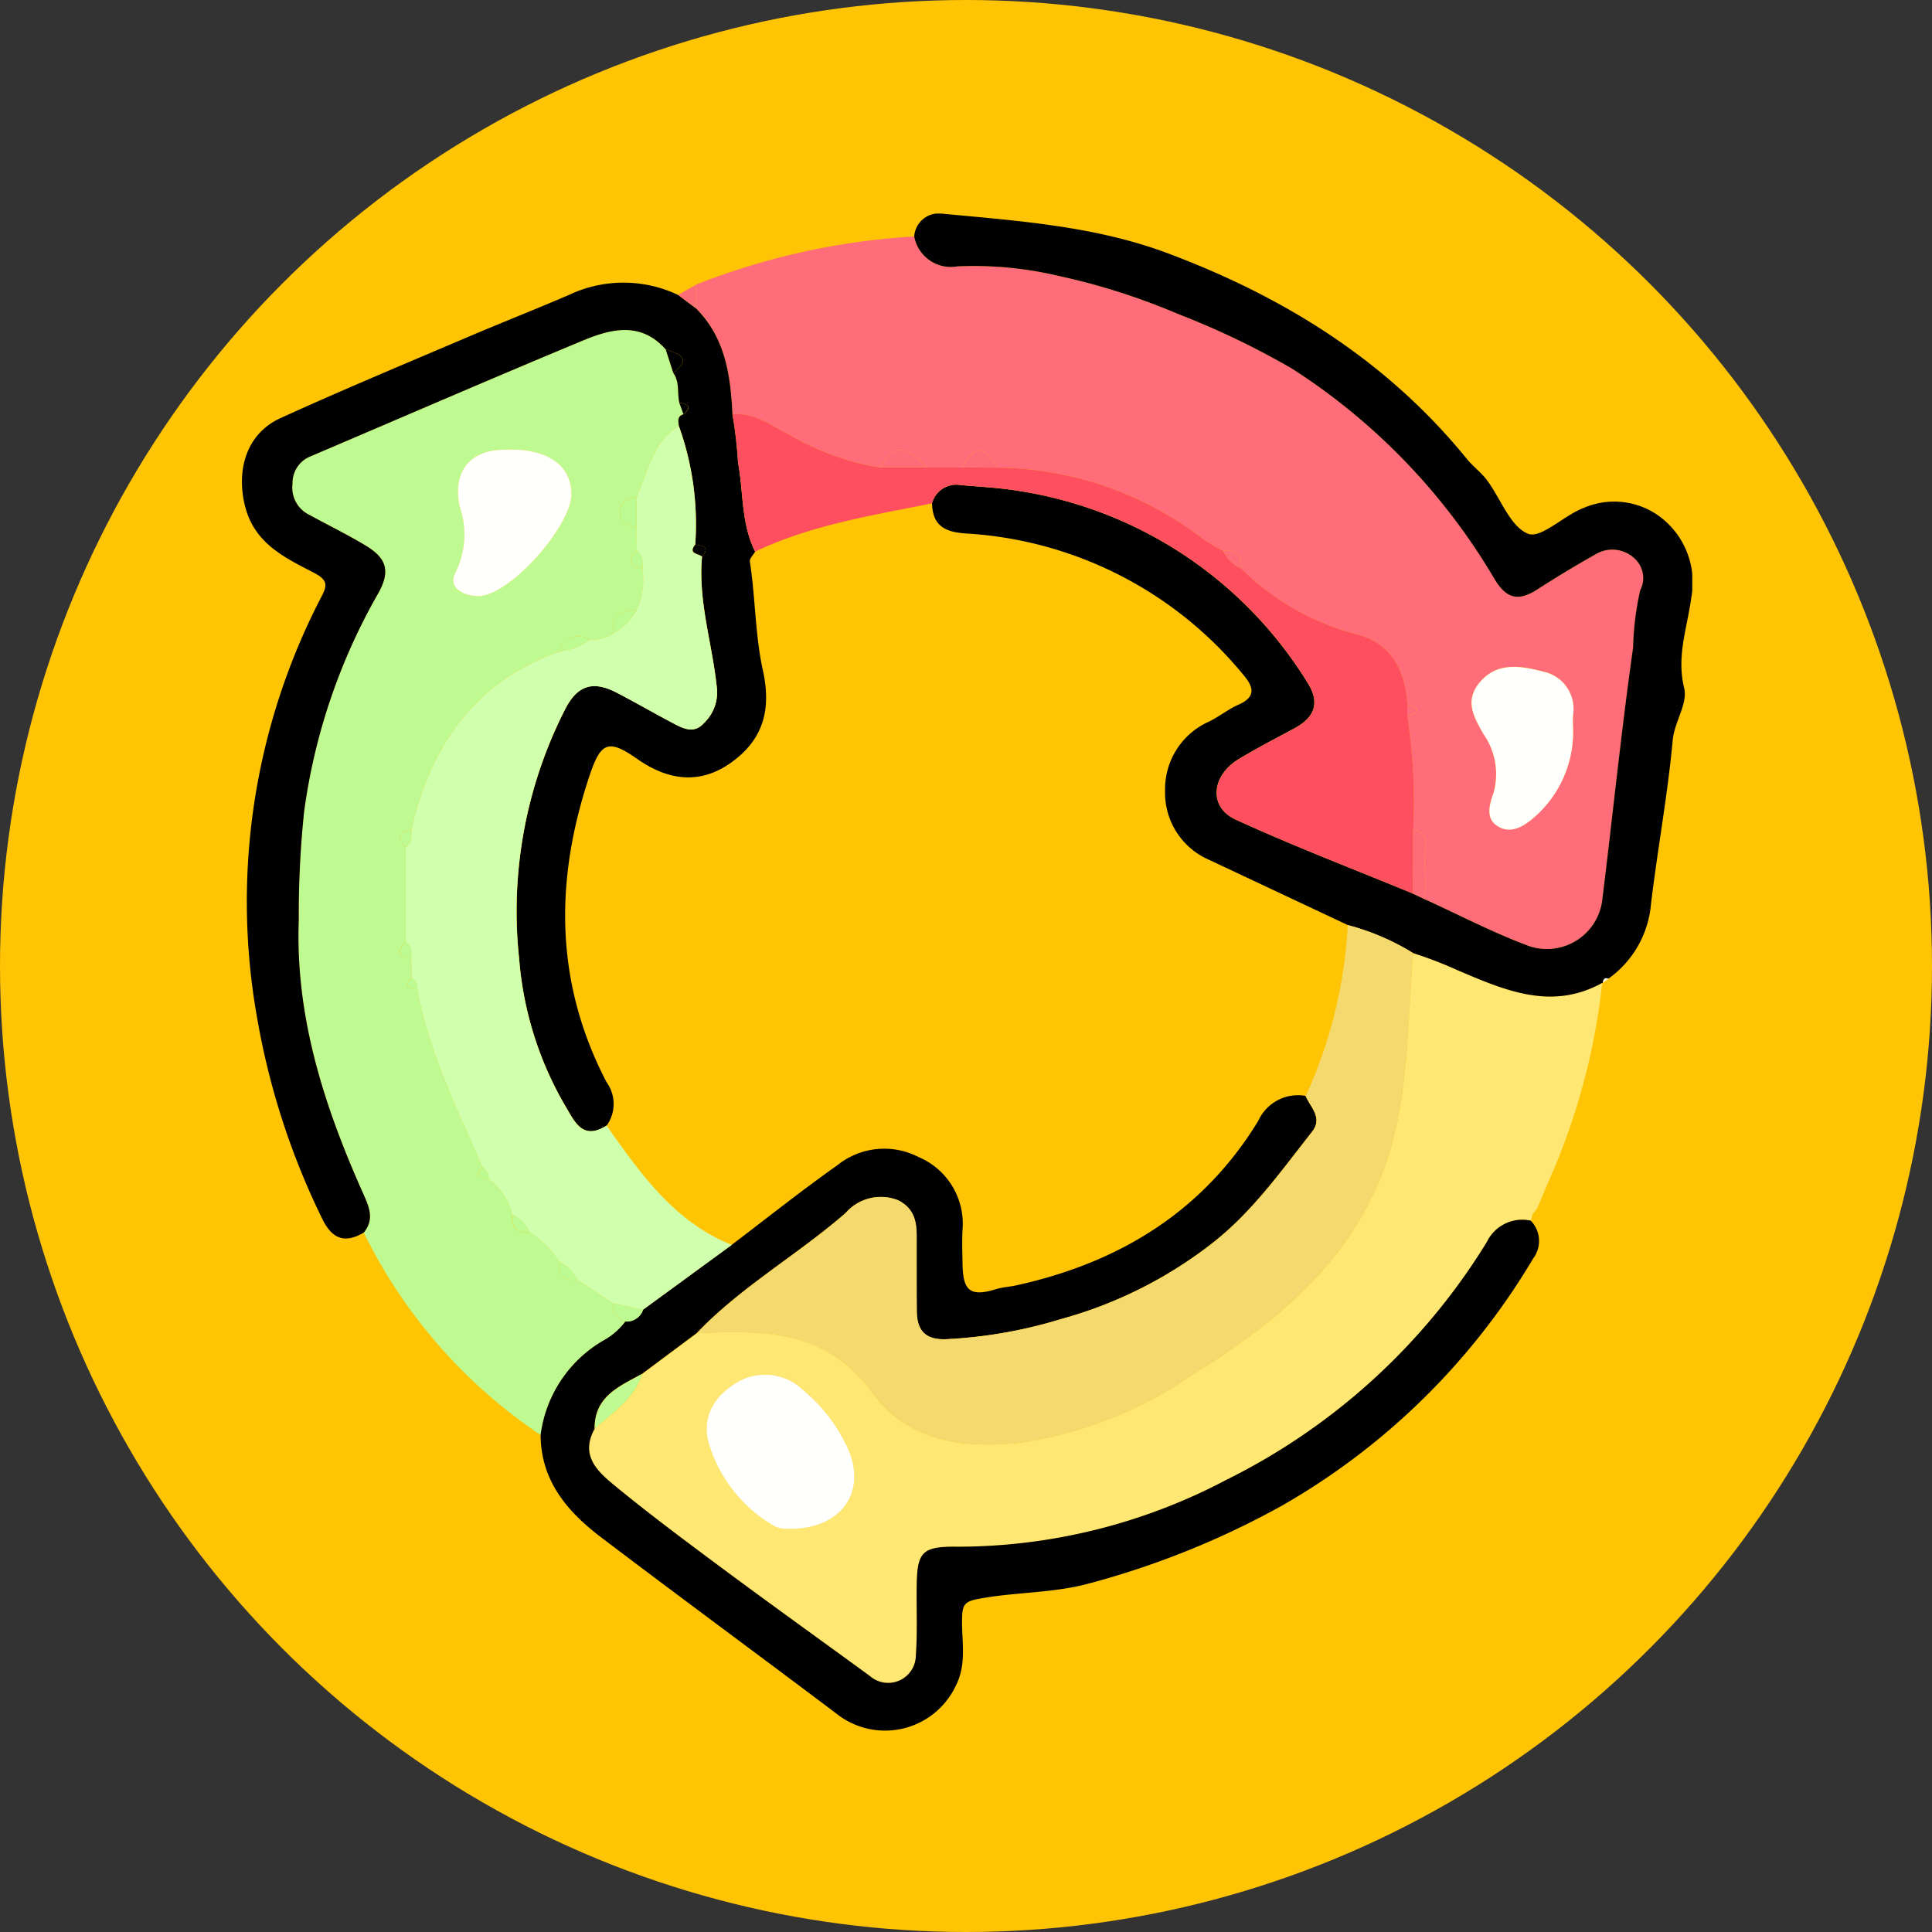 <svg xmlns="http://www.w3.org/2000/svg" xmlns:xlink="http://www.w3.org/1999/xlink" width="118" height="118" viewBox="0 0 118 118">
  <rect x="0" y="0" width="118" height="118" fill="#333333" stroke="none"/>
  <defs>
    <clipPath id="clip-path">
      <rect id="Rectángulo_349859" data-name="Rectángulo 349859" width="88.58" height="92.658" fill="none"/>
    </clipPath>
  </defs>
  <g id="Grupo_998201" data-name="Grupo 998201" transform="translate(-11051 10678)">
    <circle id="Elipse_5965" data-name="Elipse 5965" cx="59" cy="59" r="59" transform="translate(11051 -10678)" fill="#ffc403"/>
    <g id="Grupo_997490" data-name="Grupo 997490" transform="translate(11065.777 -10664.957)">
      <g id="Grupo_997489" data-name="Grupo 997489" clip-path="url(#clip-path)">
        <path id="Trazado_733663" data-name="Trazado 733663" d="M76.283,6.8A43.05,43.05,0,0,1,89.615,3.856,2.276,2.276,0,0,0,92.258,5.68a22.436,22.436,0,0,1,6.192.587,40.317,40.317,0,0,1,7.284,2.322A49.476,49.476,0,0,1,112.7,11.93a38.413,38.413,0,0,1,12.388,12.89c.762,1.246,1.505,1.285,2.6.585,1.186-.76,2.393-1.491,3.622-2.179a1.971,1.971,0,0,1,2.326.317,1.608,1.608,0,0,1,.323,1.919,18,18,0,0,0-.435,3.512c-.721,5.09-1.24,10.209-1.869,15.313a3.41,3.41,0,0,1-4.431,2.926c-2.2-.806-4.283-1.905-6.418-2.876a21.692,21.692,0,0,0-.02-2.332c-.075-.683.475-1.638-.694-1.941a34.664,34.664,0,0,0-.357-6.879c.182-.094.495-.16.522-.287.082-.38-.269-.383-.528-.436-.112-2.1-.974-3.771-3.1-4.312a15.664,15.664,0,0,1-7.047-4.016c.075-.809-.295-1.165-1.1-1.079a10.559,10.559,0,0,1-1.234-.734,20.929,20.929,0,0,0-12.508-4.35c-1.01-1.408-1.409-1.409-2.171-.007H90.4c-1.257-1.412-2.083-1.412-2.895,0a16.291,16.291,0,0,1-5.66-2.082c-1.048-.532-2.037-1.3-3.329-1.164-.117-2.38-.432-4.692-2.24-6.487L76.283,6.8m53.568,27.009a5.42,5.42,0,0,1,0-.721,2.323,2.323,0,0,0-1.717-2.634c-1.292-.328-2.872-.718-4,.655-.917,1.115-.34,2.078.239,3.118a4.258,4.258,0,0,1,.627,3.6c-.269.761-.526,1.618.334,2.09.762.418,1.521-.052,2.115-.567a6.893,6.893,0,0,0,2.4-5.543" transform="translate(-48.555 -2.455)" fill="#ff6d7a"/>
        <path id="Trazado_733664" data-name="Trazado 733664" d="M23.649,87.067A31.663,31.663,0,0,1,12.842,74.7c.692-.847.3-1.633-.076-2.471-2.357-5.3-4.116-10.736-3.893-16.644A59.891,59.891,0,0,1,9.2,48.964a36.685,36.685,0,0,1,4.479-13.233c.9-1.537.449-2.289-.763-3.017-1.1-.664-2.268-1.229-3.4-1.85a1.845,1.845,0,0,1-1.027-1.913A1.738,1.738,0,0,1,9.6,27.284c5.545-2.363,11.075-4.762,16.641-7.076,1.718-.714,3.527-1.161,5.039.548l.463,1.435c.4.548.233,1.209.368,1.81l.257.715c-.4.116-.321.425-.286.716-1.62,1-1.877,2.816-2.582,4.362-.524.043-.97.236-1.016.817-.055.689.41.934,1.016.993l.015,1.444c-.592.588-.423.935.347,1.09a4.425,4.425,0,0,1-.366,2.534q-1.538-.1-1.437,1.436a2.468,2.468,0,0,1-1.442.385,1.173,1.173,0,0,0-1.815.71c-5.175,1.823-7.847,5.734-9.056,10.864-.769.155-.938.5-.347,1.09l0,5.782c-.6.587-.431.935.343,1.092q.01.54.02,1.079c-.559.559-.128.653.342.731.728,3.841,2.443,7.32,3.993,10.858-.548.58-.1.655.365.723a3.807,3.807,0,0,1,1.444,2.167c-.084.8.274,1.171,1.081,1.095A5.659,5.659,0,0,1,24.8,76.5c-.074.8.294,1.161,1.094,1.079l2.169,1.443a1.114,1.114,0,0,0,.76,1.111,4.1,4.1,0,0,1-1.275,1.125,7.823,7.823,0,0,0-3.9,5.81M25.525,29.6c0-1.9-1.684-2.916-4.461-2.7-1.855.147-2.791,1.422-2.367,3.45a5.216,5.216,0,0,1-.225,3.967c-.6,1.083.61,1.515,1.375,1.511,1.9-.011,5.679-4.278,5.678-6.232" transform="translate(-5.401 -12.46)" fill="#befa91"/>
        <path id="Trazado_733665" data-name="Trazado 733665" d="M120.223,126.106a40.592,40.592,0,0,1-3.209,11.97c-.26.594-.506,1.195-.758,1.793l-.286.374c-.038.129-.076.258-.114.387a2.4,2.4,0,0,0-2.678,1.3,38.919,38.919,0,0,1-15.9,14.526,35.193,35.193,0,0,1-16.424,4.091c-2.2-.03-2.473.322-2.5,2.464-.015,1.386.047,2.777-.051,4.156a1.691,1.691,0,0,1-2.8,1.282c-2.963-2.164-5.946-4.3-8.893-6.486-2.222-1.647-4.444-3.3-6.581-5.051-1.078-.883-2.3-1.876-1.334-3.59,1.127-.971,2.416-1.8,2.9-3.329l3.339-2.49c4.024-.185,7.886-.241,10.682,3.608,2.236,3.078,5.676,3.467,9.237,3.059a24.857,24.857,0,0,0,10.287-4.09c4.793-2.985,9.153-6.413,11.441-11.83,1.89-4.474,1.688-9.264,2.092-13.962a25.277,25.277,0,0,1,2.739,1.058c2.835,1.2,5.707,2.482,8.811.761M70.567,159.449c3.35.033,4.89-2.482,3.432-5.228a9.675,9.675,0,0,0-2.536-3.209,3.357,3.357,0,0,0-3.8-.664c-1.532.793-2.461,2.115-2.03,3.8a8.7,8.7,0,0,0,4.094,5.17,1.818,1.818,0,0,0,.845.127" transform="translate(-37.14 -79.119)" fill="#ffe773"/>
        <path id="Trazado_733666" data-name="Trazado 733666" d="M155.006,46.987c-3.1,1.721-5.976.441-8.811-.761a25.273,25.273,0,0,0-2.739-1.057,14.767,14.767,0,0,0-3.994-1.713q-4.245-2-8.491-3.993a4.462,4.462,0,0,1-2.666-4.213,4.515,4.515,0,0,1,2.67-4.215c.625-.3,1.18-.76,1.814-1.038,1.139-.5.884-1.139.274-1.851a23.681,23.681,0,0,0-16.931-8.606c-1.321-.09-2.02-.5-2.063-1.841a1.537,1.537,0,0,1,1.743-1.116c1.179.108,2.348.158,3.532.354a25.259,25.259,0,0,1,17.618,11.647c.831,1.264.507,2.176-.771,2.863-1.137.612-2.285,1.207-3.39,1.874-1.679,1.013-1.85,2.93-.19,3.691,3.556,1.631,7.219,3.03,10.839,4.524l.72.346c2.135.971,4.223,2.071,6.418,2.876a3.409,3.409,0,0,0,4.43-2.926c.629-5.1,1.149-10.223,1.87-15.313a17.95,17.95,0,0,1,.435-3.512A1.609,1.609,0,0,0,157,21.088a1.972,1.972,0,0,0-2.327-.317c-1.229.688-2.435,1.419-3.621,2.179-1.093.7-1.836.661-2.6-.584a38.407,38.407,0,0,0-12.388-12.89A49.477,49.477,0,0,0,129.1,6.135a40.345,40.345,0,0,0-7.284-2.322,22.437,22.437,0,0,0-6.192-.587A2.276,2.276,0,0,1,112.983,1.4,1.506,1.506,0,0,1,114.721.009c4.654.446,9.315.75,13.789,2.432,7.134,2.683,13.368,6.574,18.217,12.534.379.466.883.833,1.241,1.312.84,1.128,1.411,2.829,2.505,3.269.791.318,2.2-1.132,3.417-1.585a4.687,4.687,0,0,1,4.682.577,5.015,5.015,0,0,1,1.871,4.911c-.24,1.824-.915,3.561-.435,5.515.236.962-.591,2.044-.7,3.2-.315,3.45-.967,6.867-1.36,10.312a6.243,6.243,0,0,1-2.566,4.245c-.242-.081-.323.05-.342.261Z" transform="translate(-71.923 0)" fill="#010101"/>
        <path id="Trazado_733667" data-name="Trazado 733667" d="M53.515,168.541c-.961,1.714.256,2.707,1.334,3.59,2.138,1.752,4.36,3.4,6.581,5.051,2.947,2.185,5.93,4.322,8.893,6.486a1.691,1.691,0,0,0,2.8-1.282c.1-1.38.036-2.77.051-4.156.023-2.142.3-2.494,2.5-2.464A35.2,35.2,0,0,0,92.1,171.675,38.918,38.918,0,0,0,108,157.15a2.4,2.4,0,0,1,2.678-1.3,1.772,1.772,0,0,1,.148,2.313,42.171,42.171,0,0,1-15.353,15.1,51.7,51.7,0,0,1-11.756,4.743c-2.231.612-4.543.517-6.8.951-.792.153-.938.349-.967,1.076-.057,1.409.319,2.847-.388,4.224a4.774,4.774,0,0,1-7.315,1.683c-4.775-3.6-9.594-7.139-14.355-10.755-2.053-1.559-3.673-3.445-3.687-6.243a7.822,7.822,0,0,1,3.9-5.809,4.1,4.1,0,0,0,1.275-1.125,1.056,1.056,0,0,0,1.081-.724l5.419-3.959c2.143-1.624,4.247-3.305,6.443-4.854a4.564,4.564,0,0,1,4.957-.51,4.42,4.42,0,0,1,2.7,4.354c-.048.718-.016,1.443-.006,2.165.022,1.666.471,2.04,2.061,1.551.41-.126.808-.136,1.2-.223,6.271-1.377,11.4-4.482,14.8-10.05a2.661,2.661,0,0,1,2.888-1.528c.3.705,1.068,1.338.386,2.2-1.918,2.433-3.7,4.973-6.211,6.892a26.315,26.315,0,0,1-9.136,4.543,28.6,28.6,0,0,1-7.043,1.225c-1.273.032-1.739-.582-1.748-1.729-.011-1.325-.007-2.65-.009-3.976,0-1.066.105-2.137-1.1-2.77a2.842,2.842,0,0,0-3.233.765c-2.941,2.561-6.383,4.5-9.088,7.334l-3.339,2.49c-1.374.755-2.912,1.366-2.9,3.329" transform="translate(-31.963 -94.34)"/>
        <path id="Trazado_733668" data-name="Trazado 733668" d="M26.713,18.925c-.136-.6.029-1.263-.369-1.81,1.185-.91.348-1.168-.463-1.435-1.511-1.709-3.32-1.263-5.038-.549-5.565,2.314-11.1,4.714-16.641,7.076A1.738,1.738,0,0,0,3.09,23.874a1.845,1.845,0,0,0,1.027,1.913c1.131.621,2.295,1.187,3.4,1.851,1.212.728,1.658,1.48.763,3.017A36.69,36.69,0,0,0,3.8,43.887a60.069,60.069,0,0,0-.329,6.619C3.248,56.413,5.007,61.853,7.365,67.15c.373.838.768,1.624.076,2.471-1.174.693-1.946.38-2.541-.849A45.4,45.4,0,0,1,.929,56.519,40.372,40.372,0,0,1,4.886,30.725c.32-.625.361-.962-.486-1.4C2.623,28.4.739,27.538.176,25.2c-.532-2.211.124-4.386,2.177-5.322,3.755-1.711,7.566-3.3,11.362-4.919,2.086-.89,4.2-1.719,6.281-2.617a7.773,7.773,0,0,1,6.641.012l1.082.808c1.808,1.8,2.124,4.107,2.24,6.487A27.339,27.339,0,0,1,30.3,22.6c.336,1.812.182,3.726,1.044,5.434-.113.2-.35.424-.322.6.341,2.209.32,4.492.794,6.639.495,2.239.094,3.977-1.545,5.34-1.934,1.61-3.985,1.581-6.123.083-1.785-1.251-2.235-1.019-2.92,1.026C19.093,48.1,19.1,54.354,22.27,60.438a2.259,2.259,0,0,1,.009,2.643c-1.493.95-1.964-.265-2.538-1.215a21.1,21.1,0,0,1-2.806-8.96,27.166,27.166,0,0,1,2.815-15.261c.788-1.538,1.776-1.709,3.139-1,1.141.59,2.254,1.235,3.39,1.836.634.335,1.314.72,1.942.023a2.6,2.6,0,0,0,.773-2.3c-.283-2.623-1.141-5.191-.889-7.87.522-.621.007-.65-.417-.731a17.707,17.707,0,0,0-1-7.245c-.035-.291-.118-.6.286-.716.577-.476.219-.617-.257-.715" transform="translate(0 -7.383)"/>
        <path id="Trazado_733669" data-name="Trazado 733669" d="M74.38,13.392,73.3,12.584l1.09-.618-.009,1.426" transform="translate(-46.66 -7.617)" fill="#ff6c79"/>
        <path id="Trazado_733670" data-name="Trazado 733670" d="M228.717,128.8c.019-.211.1-.342.342-.261l-.342.261" transform="translate(-145.597 -81.812)" fill="#f6f8f9"/>
        <path id="Trazado_733671" data-name="Trazado 733671" d="M216.916,167.535l.286-.374-.286.374" transform="translate(-138.085 -106.412)" fill="#f6f8f9"/>
        <path id="Trazado_733672" data-name="Trazado 733672" d="M83.826,42.1c-.863-1.709-.708-3.622-1.044-5.434a27.226,27.226,0,0,0-.342-2.952c1.292-.14,2.281.632,3.329,1.164a16.291,16.291,0,0,0,5.66,2.082h5.067l2.171.007a20.929,20.929,0,0,1,12.508,4.35,10.559,10.559,0,0,0,1.234.734,2.366,2.366,0,0,0,1.1,1.078,15.665,15.665,0,0,0,7.047,4.016c2.123.541,2.985,2.211,3.1,4.312q0,.362.006.724a34.636,34.636,0,0,1,.357,6.879q0,1.964-.006,3.928c-3.619-1.494-7.282-2.894-10.838-4.524-1.66-.761-1.489-2.678.19-3.691,1.1-.667,2.252-1.263,3.39-1.874,1.277-.687,1.6-1.6.77-2.863A25.256,25.256,0,0,0,99.9,38.386c-1.184-.2-2.353-.246-3.531-.354a1.536,1.536,0,0,0-1.743,1.116c-3.666.743-7.378,1.315-10.8,2.948" transform="translate(-52.479 -21.449)" fill="#fd4f60"/>
        <path id="Trazado_733673" data-name="Trazado 733673" d="M212.85,79.858a6.892,6.892,0,0,1-2.4,5.543c-.594.515-1.353.985-2.115.567-.86-.472-.6-1.329-.334-2.09a4.258,4.258,0,0,0-.627-3.6c-.579-1.04-1.156-2-.239-3.118,1.13-1.373,2.71-.983,4-.655a2.323,2.323,0,0,1,1.717,2.634,5.42,5.42,0,0,0,0,.721" transform="translate(-131.554 -48.501)" fill="#fffffe"/>
        <path id="Trazado_733674" data-name="Trazado 733674" d="M196.819,107.413q0-1.964.006-3.928c1.169.3.62,1.259.694,1.941a21.783,21.783,0,0,1,.02,2.332l-.72-.346" transform="translate(-125.292 -65.877)" fill="#ff6c79"/>
        <path id="Trazado_733675" data-name="Trazado 733675" d="M110.068,40.816h-2.895c.811-1.412,1.638-1.412,2.895,0" transform="translate(-68.224 -25.309)" fill="#ff6c79"/>
        <path id="Trazado_733676" data-name="Trazado 733676" d="M123.287,40.839l-2.171-.007c.761-1.4,1.161-1.4,2.171.007" transform="translate(-77.1 -25.324)" fill="#ff6c79"/>
        <path id="Trazado_733677" data-name="Trazado 733677" d="M166,57.735a2.367,2.367,0,0,1-1.1-1.079c.8-.086,1.173.27,1.1,1.079" transform="translate(-104.976 -36.058)" fill="#ff6c79"/>
        <path id="Trazado_733678" data-name="Trazado 733678" d="M195.845,83.288q0-.362-.006-.724c.259.053.61.056.528.436-.027.127-.34.193-.522.287" transform="translate(-124.668 -52.559)" fill="#ff6c79"/>
        <path id="Trazado_733679" data-name="Trazado 733679" d="M44.2,35.7a17.7,17.7,0,0,1,1,7.245c-.455.583.2.532.417.731-.253,2.679.605,5.247.888,7.87a2.6,2.6,0,0,1-.773,2.3c-.628.7-1.308.312-1.942-.023-1.136-.6-2.248-1.246-3.39-1.836-1.364-.705-2.351-.534-3.139,1a27.161,27.161,0,0,0-2.815,15.262,21.1,21.1,0,0,0,2.806,8.96c.574.95,1.044,2.165,2.538,1.215.2.289.406.58.612.868,1.887,2.642,3.881,5.167,7.034,6.423l-5.419,3.959-1.842-.388-2.168-1.443a2.309,2.309,0,0,0-1.094-1.079,5.657,5.657,0,0,0-1.809-1.814,2.346,2.346,0,0,0-1.081-1.095,3.807,3.807,0,0,0-1.444-2.167.776.776,0,0,0-.365-.723c-1.551-3.539-3.265-7.017-3.993-10.858a.758.758,0,0,0-.342-.731q-.01-.54-.02-1.079c0-.4.064-.82-.343-1.092q0-2.891,0-5.782c.408-.27.347-.69.347-1.09,1.209-5.13,3.881-9.041,9.056-10.864a3.636,3.636,0,0,0,1.815-.71,2.472,2.472,0,0,0,1.442-.384,3.488,3.488,0,0,0,1.437-1.437,4.428,4.428,0,0,0,.365-2.534c0-.4.063-.82-.346-1.09q-.008-.722-.016-1.444v-1.81c.705-1.546.962-3.358,2.582-4.362" transform="translate(-17.518 -22.723)" fill="#d0ffad"/>
        <path id="Trazado_733680" data-name="Trazado 733680" d="M42.737,42.378c0,1.954-3.775,6.221-5.678,6.232-.765,0-1.975-.427-1.375-1.511a5.216,5.216,0,0,0,.225-3.967c-.423-2.028.513-3.3,2.367-3.45,2.777-.22,4.46.8,4.461,2.7" transform="translate(-22.613 -25.242)" fill="#fffffe"/>
        <path id="Trazado_733681" data-name="Trazado 733681" d="M64.533,47.7v1.81c-.605-.06-1.07-.3-1.015-.993.046-.581.491-.774,1.015-.817" transform="translate(-40.431 -30.364)" fill="#befa92"/>
        <path id="Trazado_733682" data-name="Trazado 733682" d="M62.364,183.153l1.841.387a1.056,1.056,0,0,1-1.081.724,1.114,1.114,0,0,1-.76-1.111" transform="translate(-39.7 -116.592)" fill="#befa92"/>
        <path id="Trazado_733683" data-name="Trazado 733683" d="M55.207,71.309a3.637,3.637,0,0,1-1.815.711,1.173,1.173,0,0,1,1.815-.711" transform="translate(-33.988 -45.275)" fill="#befa92"/>
        <path id="Trazado_733684" data-name="Trazado 733684" d="M63.78,66.613a3.482,3.482,0,0,1-1.437,1.436q-.1-1.541,1.437-1.436" transform="translate(-39.682 -42.4)" fill="#befa92"/>
        <path id="Trazado_733685" data-name="Trazado 733685" d="M71.218,22.831c.811.266,1.647.524.463,1.435l-.463-1.435" transform="translate(-45.336 -14.534)" fill="#010101"/>
        <path id="Trazado_733686" data-name="Trazado 733686" d="M27.243,103.483c0,.4.061.82-.347,1.09-.592-.589-.423-.935.347-1.09" transform="translate(-16.895 -65.875)" fill="#befa92"/>
        <path id="Trazado_733687" data-name="Trazado 733687" d="M26.9,122.393c.407.272.342.693.343,1.092-.774-.157-.939-.5-.343-1.092" transform="translate(-16.895 -77.913)" fill="#befa92"/>
        <path id="Trazado_733688" data-name="Trazado 733688" d="M65.738,56.652c.409.27.346.69.347,1.09-.77-.156-.939-.5-.347-1.09" transform="translate(-41.621 -36.064)" fill="#befa92"/>
        <path id="Trazado_733689" data-name="Trazado 733689" d="M45.414,168.21A2.346,2.346,0,0,1,46.5,169.3c-.806.076-1.164-.292-1.081-1.095" transform="translate(-28.902 -107.08)" fill="#befa92"/>
        <path id="Trazado_733690" data-name="Trazado 733690" d="M53.372,176.214a2.308,2.308,0,0,1,1.094,1.079c-.8.082-1.168-.274-1.094-1.079" transform="translate(-33.97 -112.175)" fill="#befa92"/>
        <path id="Trazado_733691" data-name="Trazado 733691" d="M28.066,128.368a.758.758,0,0,1,.342.731c-.47-.077-.9-.172-.342-.731" transform="translate(-17.698 -81.717)" fill="#befa92"/>
        <path id="Trazado_733692" data-name="Trazado 733692" d="M40.016,160.258a.777.777,0,0,1,.365.723c-.463-.069-.913-.144-.365-.723" transform="translate(-25.313 -102.017)" fill="#befa92"/>
        <path id="Trazado_733693" data-name="Trazado 733693" d="M73.5,31.759c.475.1.833.239.257.715l-.257-.715" transform="translate(-46.792 -20.217)" fill="#010101"/>
        <path id="Trazado_733694" data-name="Trazado 733694" d="M76.48,144.5c2.706-2.838,6.148-4.773,9.088-7.334A2.842,2.842,0,0,1,88.8,136.4c1.2.633,1.1,1.7,1.1,2.77,0,1.325,0,2.651.009,3.976.01,1.147.475,1.761,1.748,1.729a28.6,28.6,0,0,0,7.043-1.225,26.309,26.309,0,0,0,9.136-4.543c2.506-1.92,4.293-4.459,6.211-6.892.682-.866-.086-1.5-.386-2.2a28.706,28.706,0,0,0,2.565-10.44,14.771,14.771,0,0,1,3.994,1.713c-.4,4.7-.2,9.487-2.093,13.962-2.289,5.417-6.648,8.845-11.441,11.831a24.864,24.864,0,0,1-10.287,4.09c-3.561.408-7,.019-9.237-3.059-2.8-3.848-6.659-3.793-10.682-3.608" transform="translate(-48.686 -76.118)" fill="#f4da6e"/>
        <path id="Trazado_733695" data-name="Trazado 733695" d="M83.146,204.491a1.818,1.818,0,0,1-.845-.127,8.7,8.7,0,0,1-4.094-5.17c-.43-1.69.5-3.011,2.03-3.8a3.357,3.357,0,0,1,3.8.664,9.675,9.675,0,0,1,2.536,3.209c1.458,2.747-.082,5.262-3.432,5.228" transform="translate(-49.718 -124.161)" fill="#fffffe"/>
        <path id="Trazado_733696" data-name="Trazado 733696" d="M59.3,198.348c-.009-1.962,1.529-2.574,2.9-3.329-.488,1.528-1.776,2.358-2.9,3.329" transform="translate(-37.751 -124.146)" fill="#befa91"/>
        <path id="Trazado_733697" data-name="Trazado 733697" d="M76.329,56.363c-.218-.2-.872-.149-.417-.731.424.081.939.11.417.731" transform="translate(-48.224 -35.414)" fill="#010101"/>
      </g>
    </g>
  </g>
</svg>
